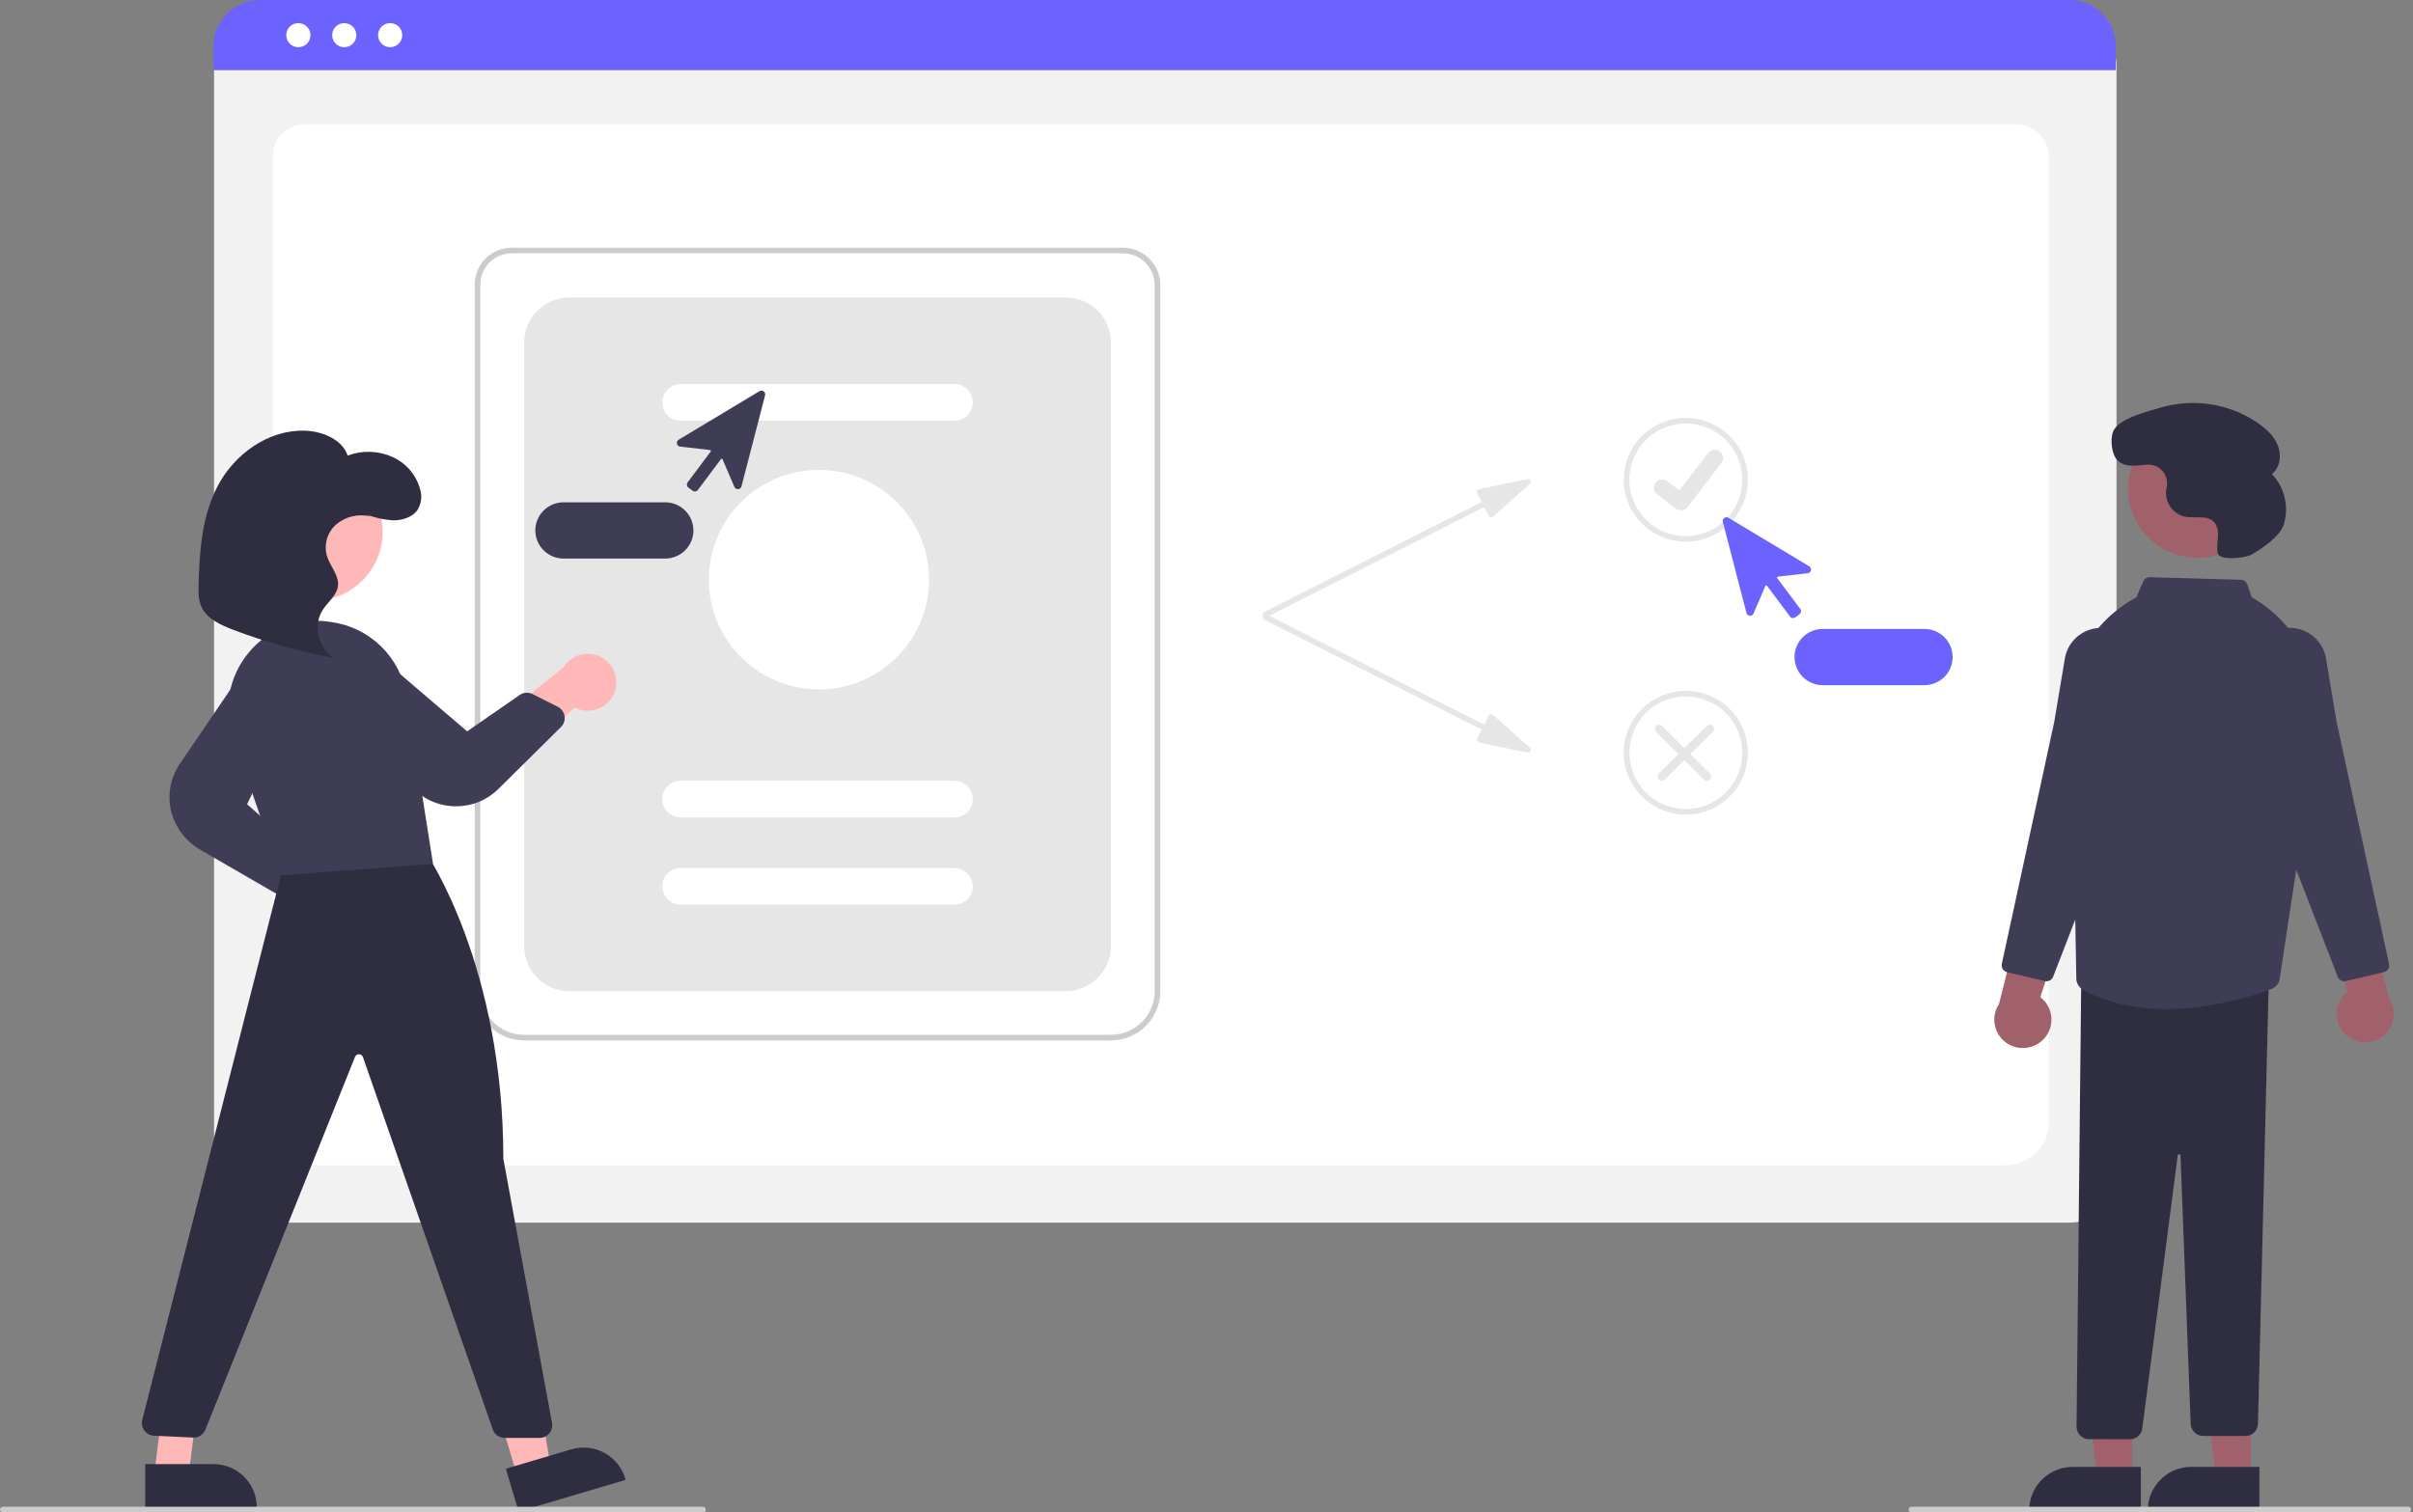 <svg width="319" height="200" viewBox="0 0 319 200" fill="none" xmlns="http://www.w3.org/2000/svg">
<rect x="0" y="0" width="319" height="200" fill="#808080" stroke="none"/>
<g clip-path="url(#clip0_340_192)">
<path d="M273.645 161.685H34.455C32.822 161.683 31.256 161.035 30.102 159.884C28.947 158.733 28.298 157.173 28.296 155.545V8.518C28.297 7.326 28.773 6.183 29.619 5.339C30.465 4.496 31.611 4.022 32.808 4.021H275.214C276.431 4.022 277.597 4.504 278.458 5.362C279.318 6.22 279.802 7.383 279.804 8.596V155.545C279.802 157.173 279.152 158.733 277.998 159.884C276.843 161.035 275.278 161.683 273.645 161.685Z" fill="#F2F2F2"/>
<path d="M264.92 154.107H42.001C38.733 154.107 36.074 151.625 36.074 148.575V20.541C36.074 18.279 38.044 16.439 40.466 16.439H266.382C268.843 16.439 270.846 18.31 270.846 20.609V148.575C270.846 151.625 268.188 154.107 264.92 154.107Z" fill="white"/>
<path d="M279.718 9.283H28.21V6.158C28.212 4.525 28.864 2.959 30.023 1.805C31.182 0.65 32.753 0.001 34.391 0H273.537C275.176 0.001 276.746 0.65 277.905 1.805C279.064 2.959 279.716 4.525 279.718 6.158V9.283Z" fill="#6C63FF"/>
<path d="M39.443 6.245C40.325 6.245 41.041 5.531 41.041 4.651C41.041 3.771 40.325 3.057 39.443 3.057C38.559 3.057 37.844 3.771 37.844 4.651C37.844 5.531 38.559 6.245 39.443 6.245Z" fill="white"/>
<path d="M45.511 6.245C46.394 6.245 47.11 5.531 47.11 4.651C47.11 3.771 46.394 3.057 45.511 3.057C44.628 3.057 43.912 3.771 43.912 4.651C43.912 5.531 44.628 6.245 45.511 6.245Z" fill="white"/>
<path d="M51.579 6.245C52.462 6.245 53.178 5.531 53.178 4.651C53.178 3.771 52.462 3.057 51.579 3.057C50.696 3.057 49.98 3.771 49.98 4.651C49.98 5.531 50.696 6.245 51.579 6.245Z" fill="white"/>
<path d="M146.866 137.587H69.291C67.559 137.585 65.899 136.898 64.674 135.678C63.45 134.457 62.761 132.802 62.759 131.076V37.627C62.76 36.336 63.275 35.099 64.191 34.186C65.107 33.273 66.349 32.759 67.644 32.758H148.434C149.75 32.759 151.012 33.281 151.942 34.208C152.872 35.136 153.396 36.394 153.397 37.705V131.076C153.395 132.802 152.707 134.457 151.482 135.678C150.258 136.898 148.597 137.585 146.866 137.587ZM67.644 33.502C66.546 33.503 65.495 33.938 64.719 34.712C63.943 35.485 63.507 36.534 63.505 37.627V131.076C63.507 132.605 64.117 134.07 65.202 135.152C66.286 136.233 67.757 136.841 69.291 136.843H146.866C148.399 136.841 149.87 136.233 150.954 135.152C152.039 134.07 152.649 132.605 152.651 131.076V37.705C152.65 36.591 152.205 35.522 151.414 34.734C150.624 33.946 149.552 33.503 148.434 33.502H67.644Z" fill="#CCCCCC"/>
<path d="M75.263 131.076H140.894C142.478 131.076 143.997 130.448 145.117 129.332C146.237 128.216 146.866 126.701 146.866 125.122V45.294C146.866 43.716 146.237 42.201 145.117 41.085C143.997 39.968 142.478 39.341 140.894 39.341H75.263C73.679 39.341 72.16 39.968 71.04 41.085C69.92 42.201 69.291 43.716 69.291 45.294V125.122C69.291 126.701 69.92 128.216 71.04 129.332C72.16 130.448 73.679 131.076 75.263 131.076Z" fill="#E6E6E6"/>
<path d="M126.181 55.629H89.976C89.332 55.629 88.715 55.374 88.26 54.92C87.805 54.467 87.55 53.851 87.55 53.21C87.55 52.569 87.805 51.953 88.26 51.5C88.715 51.046 89.332 50.791 89.976 50.791H126.181C126.824 50.791 127.441 51.046 127.896 51.5C128.351 51.953 128.607 52.569 128.607 53.21C128.607 53.851 128.351 54.467 127.896 54.92C127.441 55.374 126.824 55.629 126.181 55.629Z" fill="white"/>
<path d="M126.181 108.091H89.976C89.332 108.091 88.715 107.836 88.26 107.383C87.805 106.929 87.55 106.314 87.55 105.673C87.55 105.031 87.805 104.416 88.26 103.963C88.715 103.509 89.332 103.254 89.976 103.254H126.181C126.824 103.254 127.441 103.509 127.896 103.963C128.351 104.416 128.607 105.031 128.607 105.673C128.607 106.314 128.351 106.929 127.896 107.383C127.441 107.836 126.824 108.091 126.181 108.091Z" fill="white"/>
<path d="M126.181 119.625H89.976C89.332 119.625 88.715 119.371 88.26 118.917C87.805 118.463 87.55 117.848 87.55 117.207C87.55 116.565 87.805 115.95 88.26 115.497C88.715 115.043 89.332 114.788 89.976 114.788H126.181C126.824 114.788 127.441 115.043 127.896 115.497C128.351 115.95 128.607 116.565 128.607 117.207C128.607 117.848 128.351 118.463 127.896 118.917C127.441 119.371 126.824 119.625 126.181 119.625Z" fill="white"/>
<path d="M108.265 91.162C116.304 91.162 122.821 84.665 122.821 76.651C122.821 68.636 116.304 62.14 108.265 62.14C100.225 62.14 93.708 68.636 93.708 76.651C93.708 84.665 100.225 91.162 108.265 91.162Z" fill="white"/>
<path d="M201.907 63.354L195.548 64.691C195.492 64.703 195.439 64.727 195.394 64.762C195.349 64.797 195.313 64.843 195.288 64.894C195.264 64.945 195.251 65.002 195.252 65.059C195.252 65.116 195.266 65.172 195.292 65.223L195.885 66.387L167.128 80.938C167.084 80.96 167.045 80.99 167.014 81.027C166.982 81.064 166.957 81.107 166.942 81.154C166.927 81.2 166.921 81.249 166.925 81.298C166.929 81.347 166.942 81.394 166.964 81.438C166.986 81.481 167.017 81.52 167.054 81.552C167.091 81.584 167.135 81.608 167.181 81.623C167.228 81.638 167.277 81.644 167.326 81.64C167.375 81.637 167.422 81.623 167.466 81.601L196.223 67.05L196.815 68.214C196.841 68.265 196.878 68.309 196.924 68.343C196.97 68.378 197.023 68.401 197.079 68.411C197.136 68.422 197.193 68.419 197.249 68.404C197.304 68.388 197.355 68.361 197.397 68.323L202.233 63.995C202.294 63.94 202.336 63.867 202.351 63.786C202.366 63.706 202.354 63.622 202.317 63.549C202.28 63.476 202.219 63.418 202.145 63.382C202.071 63.347 201.987 63.337 201.907 63.354Z" fill="#E6E6E6"/>
<path d="M201.907 99.522L195.548 98.185C195.492 98.173 195.439 98.149 195.394 98.113C195.349 98.078 195.313 98.033 195.288 97.981C195.264 97.93 195.251 97.874 195.252 97.817C195.252 97.759 195.266 97.703 195.292 97.652L195.885 96.489L167.128 81.938C167.084 81.916 167.045 81.885 167.014 81.848C166.982 81.811 166.957 81.768 166.942 81.722C166.927 81.675 166.921 81.626 166.925 81.578C166.929 81.529 166.942 81.481 166.964 81.438C166.986 81.394 167.017 81.355 167.054 81.324C167.091 81.292 167.135 81.268 167.181 81.252C167.228 81.237 167.277 81.231 167.326 81.235C167.375 81.239 167.422 81.252 167.466 81.274L196.223 95.825L196.815 94.662C196.841 94.611 196.878 94.566 196.924 94.532C196.97 94.498 197.023 94.475 197.079 94.464C197.136 94.454 197.193 94.456 197.249 94.472C197.304 94.487 197.355 94.515 197.397 94.553L202.233 98.881C202.294 98.936 202.336 99.009 202.351 99.089C202.366 99.17 202.354 99.253 202.317 99.326C202.28 99.399 202.219 99.458 202.145 99.493C202.071 99.529 201.987 99.539 201.907 99.522Z" fill="#E6E6E6"/>
<path d="M222.867 71.634C221.243 71.634 219.655 71.154 218.305 70.254C216.954 69.355 215.902 68.077 215.28 66.581C214.659 65.085 214.496 63.439 214.813 61.851C215.13 60.264 215.912 58.805 217.06 57.66C218.209 56.515 219.672 55.736 221.265 55.42C222.858 55.104 224.509 55.266 226.009 55.886C227.51 56.505 228.792 57.554 229.694 58.901C230.597 60.247 231.078 61.829 231.078 63.448C231.076 65.619 230.21 67.699 228.67 69.234C227.131 70.768 225.044 71.632 222.867 71.634ZM222.867 56.007C221.39 56.007 219.947 56.443 218.719 57.261C217.492 58.079 216.535 59.241 215.97 60.601C215.405 61.96 215.257 63.457 215.545 64.9C215.833 66.344 216.544 67.67 217.588 68.71C218.632 69.751 219.962 70.46 221.41 70.747C222.858 71.034 224.359 70.887 225.723 70.323C227.087 69.76 228.253 68.806 229.074 67.583C229.894 66.359 230.332 64.92 230.332 63.448C230.329 61.475 229.542 59.584 228.143 58.189C226.743 56.794 224.846 56.009 222.867 56.007Z" fill="#E6E6E6"/>
<path d="M222.867 107.725C221.243 107.725 219.655 107.245 218.305 106.346C216.954 105.446 215.902 104.168 215.28 102.672C214.659 101.176 214.496 99.531 214.813 97.943C215.13 96.355 215.912 94.896 217.06 93.751C218.209 92.607 219.672 91.827 221.265 91.511C222.858 91.195 224.509 91.358 226.009 91.977C227.51 92.597 228.792 93.646 229.694 94.992C230.597 96.338 231.078 97.921 231.078 99.54C231.076 101.71 230.21 103.791 228.67 105.325C227.131 106.86 225.044 107.723 222.867 107.725ZM222.867 92.098C221.39 92.098 219.947 92.535 218.719 93.352C217.492 94.17 216.535 95.332 215.97 96.692C215.405 98.052 215.257 99.548 215.545 100.991C215.833 102.435 216.544 103.761 217.588 104.802C218.632 105.842 219.962 106.551 221.41 106.838C222.858 107.125 224.359 106.978 225.723 106.415C227.087 105.851 228.253 104.898 229.074 103.674C229.894 102.45 230.332 101.011 230.332 99.54C230.329 97.567 229.542 95.675 228.143 94.28C226.743 92.885 224.846 92.1 222.867 92.098Z" fill="#E6E6E6"/>
<path d="M222.215 67.482C221.978 67.482 221.747 67.406 221.557 67.264L221.545 67.255L219.067 65.365C218.952 65.278 218.856 65.168 218.784 65.043C218.711 64.918 218.664 64.781 218.645 64.638C218.626 64.495 218.636 64.35 218.673 64.21C218.711 64.071 218.775 63.94 218.863 63.826C218.951 63.712 219.061 63.615 219.186 63.543C219.311 63.471 219.45 63.424 219.593 63.405C219.736 63.386 219.882 63.396 220.022 63.433C220.161 63.471 220.292 63.535 220.407 63.623L222.013 64.85L225.806 59.916C225.894 59.802 226.004 59.706 226.129 59.634C226.254 59.562 226.392 59.515 226.535 59.496C226.679 59.477 226.824 59.487 226.964 59.524C227.104 59.561 227.235 59.625 227.349 59.713L227.35 59.713L227.326 59.746L227.35 59.713C227.582 59.891 227.733 60.152 227.772 60.441C227.81 60.729 227.731 61.021 227.554 61.252L223.092 67.052C222.989 67.186 222.856 67.294 222.704 67.368C222.552 67.443 222.385 67.481 222.216 67.481L222.215 67.482Z" fill="#E6E6E6"/>
<path d="M219.304 103.092C219.252 103.04 219.21 102.978 219.182 102.911C219.154 102.843 219.14 102.77 219.14 102.697C219.14 102.624 219.154 102.551 219.182 102.483C219.21 102.416 219.252 102.354 219.304 102.302L225.638 95.988C225.743 95.883 225.885 95.825 226.034 95.825C226.182 95.825 226.324 95.883 226.429 95.988C226.534 96.093 226.593 96.235 226.593 96.383C226.593 96.531 226.535 96.672 226.43 96.777L220.095 103.092C220.043 103.143 219.982 103.185 219.914 103.213C219.846 103.241 219.773 103.255 219.7 103.255C219.626 103.255 219.553 103.241 219.485 103.213C219.417 103.185 219.356 103.143 219.304 103.092Z" fill="#E6E6E6"/>
<path d="M226.056 103.092C226.108 103.04 226.15 102.978 226.178 102.911C226.206 102.843 226.22 102.77 226.22 102.697C226.22 102.624 226.206 102.551 226.178 102.483C226.15 102.416 226.108 102.354 226.056 102.302L219.722 95.988C219.617 95.883 219.475 95.825 219.326 95.825C219.178 95.825 219.036 95.883 218.931 95.988C218.826 96.093 218.767 96.235 218.767 96.383C218.767 96.531 218.825 96.672 218.93 96.777L225.265 103.092C225.317 103.143 225.378 103.185 225.446 103.213C225.514 103.241 225.587 103.255 225.66 103.255C225.734 103.255 225.807 103.241 225.875 103.213C225.943 103.185 226.004 103.143 226.056 103.092Z" fill="#E6E6E6"/>
<path d="M237.045 81.737C237.021 81.737 236.996 81.735 236.972 81.732C236.908 81.722 236.846 81.701 236.79 81.667C236.734 81.634 236.685 81.59 236.646 81.538L233.595 77.459C233.582 77.442 233.565 77.428 233.545 77.42C233.525 77.411 233.503 77.408 233.482 77.411C233.46 77.413 233.44 77.421 233.423 77.434C233.405 77.447 233.392 77.464 233.383 77.484L231.819 81.133C231.778 81.228 231.708 81.308 231.62 81.361C231.531 81.415 231.428 81.44 231.325 81.432C231.222 81.424 231.123 81.384 231.044 81.318C230.964 81.252 230.908 81.162 230.882 81.062L227.76 69.016C227.735 68.921 227.74 68.821 227.772 68.728C227.805 68.636 227.865 68.555 227.944 68.496C228.023 68.437 228.118 68.403 228.216 68.398C228.314 68.394 228.412 68.418 228.496 68.469L239.186 74.889C239.275 74.942 239.345 75.022 239.386 75.117C239.427 75.212 239.437 75.317 239.415 75.418C239.393 75.519 239.34 75.61 239.263 75.68C239.187 75.749 239.09 75.792 238.987 75.804L235.034 76.257C235.012 76.26 234.992 76.268 234.975 76.281C234.957 76.294 234.944 76.311 234.935 76.331C234.926 76.35 234.923 76.372 234.926 76.394C234.928 76.415 234.936 76.435 234.949 76.453L238 80.531C238.079 80.636 238.112 80.768 238.093 80.898C238.074 81.028 238.005 81.145 237.899 81.223L237.34 81.639C237.255 81.703 237.151 81.737 237.045 81.737Z" fill="#6C63FF"/>
<path d="M254.406 90.61H240.969C239.979 90.61 239.03 90.218 238.33 89.52C237.63 88.822 237.236 87.876 237.236 86.889C237.236 85.902 237.63 84.956 238.33 84.258C239.03 83.56 239.979 83.168 240.969 83.168H254.406C255.396 83.168 256.345 83.56 257.045 84.258C257.745 84.956 258.138 85.902 258.138 86.889C258.138 87.876 257.745 88.822 257.045 89.52C256.345 90.218 255.396 90.61 254.406 90.61Z" fill="#6C63FF"/>
<path d="M91.566 64.895L91.007 64.48C90.901 64.401 90.832 64.284 90.813 64.155C90.794 64.025 90.827 63.893 90.906 63.788L93.957 59.709C93.97 59.692 93.978 59.672 93.98 59.65C93.983 59.629 93.98 59.607 93.971 59.587C93.963 59.567 93.949 59.55 93.931 59.537C93.914 59.525 93.894 59.517 93.872 59.514L89.919 59.061C89.816 59.049 89.719 59.005 89.643 58.936C89.566 58.867 89.513 58.775 89.491 58.674C89.469 58.573 89.479 58.468 89.52 58.373C89.561 58.279 89.631 58.199 89.72 58.146L100.41 51.725C100.494 51.675 100.592 51.65 100.69 51.655C100.788 51.66 100.883 51.694 100.962 51.753C101.041 51.811 101.101 51.892 101.134 51.985C101.166 52.078 101.171 52.178 101.146 52.273L98.024 64.319C97.998 64.419 97.942 64.508 97.862 64.575C97.783 64.641 97.684 64.681 97.581 64.688C97.478 64.696 97.375 64.672 97.286 64.618C97.198 64.564 97.128 64.484 97.087 64.389L95.523 60.741C95.514 60.721 95.501 60.704 95.484 60.691C95.466 60.678 95.446 60.67 95.424 60.667C95.403 60.665 95.381 60.668 95.361 60.676C95.341 60.685 95.324 60.699 95.311 60.716L92.26 64.794C92.221 64.847 92.172 64.891 92.116 64.924C92.06 64.957 91.998 64.979 91.934 64.988C91.91 64.992 91.885 64.994 91.861 64.994C91.755 64.994 91.651 64.959 91.566 64.895Z" fill="#3F3D56"/>
<path d="M70.769 70.146C70.77 69.159 71.163 68.214 71.863 67.516C72.563 66.819 73.511 66.426 74.501 66.425H87.938C88.928 66.425 89.877 66.817 90.577 67.515C91.277 68.213 91.67 69.159 91.67 70.146C91.67 71.133 91.277 72.079 90.577 72.777C89.877 73.475 88.928 73.867 87.938 73.867H74.501C73.511 73.865 72.563 73.473 71.863 72.775C71.163 72.078 70.77 71.132 70.769 70.146Z" fill="#3F3D56"/>
<path d="M269.988 137.592C270.393 137.222 270.711 136.769 270.921 136.263C271.13 135.758 271.226 135.213 271.201 134.666C271.177 134.12 271.032 133.585 270.778 133.101C270.524 132.616 270.166 132.193 269.73 131.861L273.903 119.232L267.213 121.04L264.276 132.756C263.765 133.523 263.554 134.45 263.684 135.362C263.813 136.274 264.273 137.107 264.977 137.703C265.681 138.299 266.58 138.617 267.504 138.597C268.427 138.576 269.311 138.219 269.988 137.592Z" fill="#A0616A"/>
<path d="M310.113 136.848C309.708 136.478 309.39 136.025 309.18 135.519C308.971 135.014 308.875 134.468 308.9 133.922C308.924 133.375 309.069 132.841 309.323 132.356C309.577 131.872 309.935 131.448 310.371 131.116L306.198 118.488L312.888 120.296L315.825 132.011C316.336 132.778 316.546 133.706 316.417 134.618C316.288 135.53 315.828 136.362 315.124 136.959C314.42 137.555 313.521 137.873 312.597 137.852C311.673 137.832 310.789 137.474 310.113 136.848Z" fill="#A0616A"/>
<path d="M290.506 73.764C295.569 73.764 299.673 69.672 299.673 64.625C299.673 59.578 295.569 55.487 290.506 55.487C285.443 55.487 281.339 59.578 281.339 64.625C281.339 69.672 285.443 73.764 290.506 73.764Z" fill="#A0616A"/>
<path d="M281.852 195.473H277.277L275.1 177.878H281.853L281.852 195.473Z" fill="#A0616A"/>
<path d="M283.019 199.895L268.265 199.894V199.708C268.265 198.956 268.413 198.212 268.702 197.517C268.99 196.823 269.413 196.192 269.947 195.66C270.48 195.129 271.113 194.707 271.81 194.419C272.507 194.131 273.253 193.983 274.008 193.983L283.02 193.984L283.019 199.895Z" fill="#2F2E41"/>
<path d="M297.529 195.473H292.954L290.776 177.878H297.53L297.529 195.473Z" fill="#A0616A"/>
<path d="M298.696 199.895L283.941 199.894V199.708C283.941 198.956 284.09 198.212 284.379 197.517C284.667 196.823 285.09 196.192 285.623 195.66C286.157 195.129 286.79 194.707 287.487 194.419C288.183 194.131 288.93 193.983 289.684 193.983L298.696 193.984L298.696 199.895Z" fill="#2F2E41"/>
<path d="M281.778 190.33L276.403 190.316C276.172 190.345 275.938 190.326 275.716 190.259C275.493 190.192 275.288 190.08 275.112 189.929C274.932 189.776 274.786 189.586 274.685 189.374C274.583 189.161 274.528 188.929 274.522 188.693L275.142 129.393L299.946 129.146L298.507 188.256C298.499 188.694 298.318 189.111 298.004 189.417C297.69 189.722 297.267 189.893 296.828 189.89H291.286C290.851 189.891 290.432 189.724 290.119 189.423C289.806 189.122 289.622 188.712 289.607 188.279L288.266 152.801C288.266 152.777 288.262 152.754 288.252 152.731C288.243 152.709 288.23 152.689 288.212 152.673C288.195 152.656 288.175 152.643 288.152 152.634C288.13 152.625 288.106 152.621 288.082 152.622C288.034 152.621 287.987 152.638 287.952 152.671C287.917 152.703 287.896 152.748 287.893 152.796L283.226 188.796C283.197 189.178 283.037 189.539 282.774 189.818C282.51 190.098 282.159 190.278 281.778 190.33Z" fill="#2F2E41"/>
<path d="M286.406 133.433C282.741 133.433 278.868 132.781 275.372 130.872C275.11 130.73 274.891 130.521 274.736 130.267C274.581 130.013 274.496 129.723 274.49 129.426L274.001 102.362L273.313 96.571C272.901 93.126 273.516 89.636 275.083 86.539C276.65 83.441 279.098 80.872 282.121 79.154L282.439 78.974L283.334 76.891C283.407 76.719 283.531 76.573 283.688 76.472C283.846 76.372 284.031 76.322 284.218 76.328L296.253 76.671C296.444 76.677 296.629 76.741 296.782 76.854C296.936 76.968 297.051 77.126 297.112 77.306L297.67 78.978C300.759 80.746 303.238 83.405 304.78 86.605C306.321 89.805 306.854 93.396 306.307 96.904L301.374 129.449C301.33 129.742 301.208 130.018 301.022 130.249C300.836 130.48 300.591 130.657 300.314 130.763C298.131 131.589 292.564 133.433 286.406 133.433Z" fill="#3F3D56"/>
<path d="M309.923 129.763C309.735 129.763 309.551 129.706 309.395 129.6C309.239 129.494 309.12 129.343 309.051 129.168L302.94 113.402L297.943 88.839C297.754 87.912 297.842 86.951 298.195 86.073C298.548 85.195 299.151 84.44 299.93 83.9C300.603 83.433 301.384 83.144 302.199 83.059C303.014 82.974 303.838 83.095 304.593 83.413C305.348 83.73 306.011 84.233 306.519 84.874C307.027 85.515 307.364 86.274 307.499 87.08L308.897 95.445L315.832 127.465C315.883 127.703 315.838 127.951 315.708 128.157C315.577 128.362 315.371 128.509 315.134 128.566L310.135 129.738C310.066 129.755 309.995 129.763 309.923 129.763Z" fill="#3F3D56"/>
<path d="M270.552 129.763C270.48 129.763 270.409 129.755 270.339 129.738L265.341 128.566C265.103 128.509 264.897 128.362 264.767 128.157C264.637 127.951 264.592 127.703 264.642 127.465L271.579 95.436L272.976 87.08C273.111 86.274 273.448 85.515 273.956 84.874C274.464 84.233 275.127 83.73 275.882 83.413C276.637 83.095 277.461 82.974 278.276 83.059C279.091 83.144 279.872 83.433 280.544 83.9C281.323 84.44 281.927 85.195 282.28 86.073C282.633 86.951 282.721 87.912 282.532 88.839L277.543 113.372L271.424 129.169C271.355 129.344 271.235 129.494 271.08 129.6C270.924 129.706 270.74 129.763 270.552 129.763Z" fill="#3F3D56"/>
<path d="M297.641 73.343C296.792 73.83 293.437 74.153 293.198 73.206L293.193 73.185C293.027 72.492 293.165 71.767 293.213 71.056C293.261 70.344 293.191 69.563 292.705 69.04C291.798 68.064 290.186 68.581 288.876 68.335C288.108 68.164 287.429 67.72 286.966 67.086C286.503 66.453 286.288 65.672 286.36 64.892C286.379 64.744 286.408 64.596 286.441 64.448C286.523 64.073 286.516 63.684 286.422 63.312C286.328 62.94 286.149 62.595 285.898 62.303C285.648 62.012 285.333 61.783 284.978 61.633C284.624 61.483 284.239 61.418 283.855 61.441C282.531 61.517 281.101 61.916 280.006 60.939C279.158 60.182 278.952 58.214 279.324 57.143C279.95 55.343 283.957 54.4 285.707 53.882C287.871 53.259 290.148 53.124 292.371 53.488C294.594 53.851 296.707 54.704 298.558 55.984C299.663 56.761 300.696 57.737 301.167 59C301.638 60.264 301.411 61.858 300.348 62.692C301.172 63.561 301.752 64.631 302.03 65.793C302.308 66.956 302.275 68.171 301.933 69.317C301.408 71.003 298.904 72.618 297.641 73.343Z" fill="#2F2E41"/>
<path d="M42.389 123.942C41.843 123.887 41.316 123.714 40.844 123.434C40.373 123.154 39.969 122.774 39.66 122.322C39.352 121.87 39.147 121.355 39.059 120.815C38.972 120.275 39.004 119.723 39.154 119.197L28.227 111.571L34.672 109.028L44.06 116.659C44.93 116.968 45.656 117.585 46.1 118.393C46.544 119.2 46.675 120.142 46.469 121.04C46.264 121.938 45.734 122.729 44.982 123.264C44.23 123.799 43.307 124.04 42.389 123.942Z" fill="#FFB8B8"/>
<path d="M36.456 118.145L26.561 112.424C25.566 111.864 24.7 111.104 24.017 110.192C23.333 109.28 22.847 108.236 22.59 107.127C22.358 106.078 22.344 104.992 22.549 103.937C22.755 102.882 23.175 101.88 23.783 100.993L31.975 88.948C32.554 88.096 33.435 87.494 34.441 87.262C35.447 87.03 36.504 87.186 37.4 87.698C38.296 88.21 38.965 89.04 39.272 90.023C39.58 91.006 39.503 92.068 39.059 92.997L32.662 106.356L39.142 112.044C39.366 112.241 39.533 112.494 39.627 112.777C39.72 113.06 39.736 113.362 39.674 113.653L38.94 117.049C38.886 117.308 38.77 117.55 38.603 117.755C38.435 117.96 38.221 118.122 37.978 118.228C37.736 118.336 37.472 118.385 37.207 118.371C36.942 118.357 36.684 118.279 36.456 118.145Z" fill="#3F3D56"/>
<path d="M81.291 91.382C81.125 91.903 80.846 92.382 80.475 92.784C80.103 93.186 79.647 93.503 79.14 93.71C78.632 93.918 78.085 94.013 77.537 93.987C76.989 93.961 76.453 93.816 75.967 93.561L66.234 102.653L65.062 95.843L74.485 88.254C74.968 87.469 75.723 86.888 76.607 86.62C77.491 86.353 78.442 86.418 79.281 86.804C80.12 87.19 80.788 87.869 81.159 88.712C81.529 89.556 81.576 90.506 81.291 91.382Z" fill="#FFB8B8"/>
<path d="M41.427 79.447C46.49 79.447 50.594 75.356 50.594 70.309C50.594 65.262 46.49 61.17 41.427 61.17C36.364 61.17 32.26 65.262 32.26 70.309C32.26 75.356 36.364 79.447 41.427 79.447Z" fill="#FFB8B8"/>
<path d="M68.419 195.325L72.805 194.024L69.859 176.541L63.386 178.461L68.419 195.325Z" fill="#FFB8B8"/>
<path d="M66.874 194.229L75.511 191.667C76.234 191.453 76.993 191.383 77.743 191.46C78.493 191.538 79.22 191.762 79.884 192.12C80.547 192.478 81.133 192.963 81.608 193.546C82.083 194.13 82.439 194.802 82.654 195.522L82.707 195.7L68.565 199.895L66.874 194.229Z" fill="#2F2E41"/>
<path d="M20.368 195.101H24.944L27.121 177.506H22.607L20.368 195.101Z" fill="#FFB8B8"/>
<path d="M19.201 193.612L28.213 193.611H28.213C28.967 193.611 29.714 193.759 30.411 194.047C31.108 194.335 31.741 194.756 32.274 195.288C32.807 195.82 33.23 196.451 33.519 197.145C33.807 197.84 33.956 198.584 33.956 199.336V199.522L19.201 199.523L19.201 193.612Z" fill="#2F2E41"/>
<path d="M65.145 189.028L47.981 139.792C47.945 139.684 47.876 139.589 47.783 139.522C47.691 139.455 47.579 139.418 47.465 139.417C47.35 139.411 47.236 139.442 47.14 139.505C47.044 139.568 46.971 139.66 46.932 139.768L27.154 189.056C27.025 189.38 26.798 189.656 26.503 189.845C26.209 190.033 25.863 190.125 25.513 190.107L20.351 189.857C20.102 189.845 19.86 189.778 19.64 189.661C19.421 189.544 19.23 189.38 19.082 189.18C18.934 188.981 18.832 188.751 18.785 188.508C18.736 188.264 18.743 188.013 18.805 187.773L37.513 114.271L56.282 112.745L56.405 112.921C56.506 113.067 66.549 127.805 66.543 153.25L72.978 188.175C73.022 188.417 73.013 188.665 72.951 188.902C72.888 189.14 72.774 189.361 72.616 189.549C72.459 189.738 72.261 189.89 72.038 189.994C71.816 190.098 71.572 190.152 71.326 190.152H66.731C66.383 190.152 66.043 190.044 65.758 189.842C65.474 189.641 65.26 189.356 65.145 189.028Z" fill="#2F2E41"/>
<path d="M30.823 97.6C30.163 95.715 30 93.692 30.35 91.727C30.7 89.761 31.551 87.918 32.822 86.375C34.063 84.84 35.679 83.65 37.514 82.917C39.35 82.185 41.344 81.935 43.304 82.192C43.46 82.213 43.615 82.234 43.768 82.255C46.264 82.591 48.583 83.722 50.381 85.48C52.178 87.238 53.357 89.528 53.742 92.009L57.247 114.233L37.264 115.737L37.12 115.747L30.823 97.6Z" fill="#3F3D56"/>
<path d="M59.984 106.618C58.891 106.58 57.817 106.317 56.831 105.843C55.845 105.37 54.969 104.698 54.258 103.869L44.805 92.945C44.071 92.126 43.688 91.054 43.735 89.957C43.765 89.383 43.917 88.823 44.18 88.313C44.444 87.802 44.814 87.354 45.266 86.997C46.01 86.404 46.939 86.089 47.892 86.105C48.846 86.121 49.763 86.468 50.488 87.085L61.761 96.717L68.697 91.907C68.946 91.734 69.237 91.632 69.539 91.611C69.842 91.59 70.144 91.651 70.415 91.788L73.734 93.463C73.971 93.582 74.177 93.757 74.333 93.971C74.49 94.185 74.593 94.434 74.634 94.695C74.676 94.957 74.654 95.225 74.572 95.477C74.489 95.729 74.348 95.958 74.159 96.145L65.905 104.316C65.17 105.049 64.296 105.631 63.335 106.027C62.373 106.423 61.343 106.625 60.302 106.623C60.197 106.623 60.091 106.622 59.984 106.618Z" fill="#3F3D56"/>
<path d="M48.398 68.026C49.539 68.468 50.742 68.732 51.964 68.809C53.193 68.824 54.499 68.4 55.172 67.467C55.43 67.059 55.597 66.601 55.66 66.123C55.724 65.645 55.683 65.159 55.541 64.699C55.286 63.765 54.828 62.899 54.199 62.162C53.57 61.425 52.785 60.835 51.901 60.436C50.972 60.016 49.969 59.783 48.95 59.75C47.93 59.717 46.914 59.886 45.96 60.245C45.27 58.155 42.672 57.017 40.268 56.953C35.356 56.822 30.964 60.16 28.83 64.175C26.696 68.189 26.384 72.778 26.252 77.234C26.219 78.32 26.206 79.453 26.722 80.434C27.491 81.895 29.238 82.681 30.884 83.305C35.203 84.938 39.658 86.186 44.197 87.035C42.017 85.647 41.326 82.657 42.707 80.591C43.382 79.581 44.491 78.739 44.671 77.568C44.886 76.164 43.684 74.937 43.24 73.578C43.015 72.842 43.005 72.058 43.211 71.317C43.416 70.576 43.829 69.908 44.401 69.392C45.023 68.853 45.767 68.473 46.569 68.283C47.371 68.094 48.207 68.101 49.005 68.303" fill="#2F2E41"/>
<path d="M92.938 200H0.373C0.274 200 0.179 199.961 0.109 199.891C0.039 199.821 0 199.727 0 199.628C0 199.529 0.039 199.435 0.109 199.365C0.179 199.295 0.274 199.256 0.373 199.256H92.938C93.037 199.256 93.132 199.295 93.202 199.365C93.272 199.435 93.312 199.529 93.312 199.628C93.312 199.727 93.272 199.821 93.202 199.891C93.132 199.961 93.037 200 92.938 200Z" fill="#CCCCCC"/>
<path d="M318.379 200H252.688C252.589 200 252.494 199.961 252.424 199.891C252.354 199.821 252.314 199.727 252.314 199.628C252.314 199.529 252.354 199.435 252.424 199.365C252.494 199.295 252.589 199.256 252.688 199.256H318.379C318.478 199.256 318.573 199.295 318.643 199.365C318.713 199.435 318.752 199.529 318.752 199.628C318.752 199.727 318.713 199.821 318.643 199.891C318.573 199.961 318.478 200 318.379 200Z" fill="#CCCCCC"/>
</g>
<defs>
<clipPath id="clip0_340_192">
<rect width="318.752" height="200" fill="white"/>
</clipPath>
</defs>
</svg>
